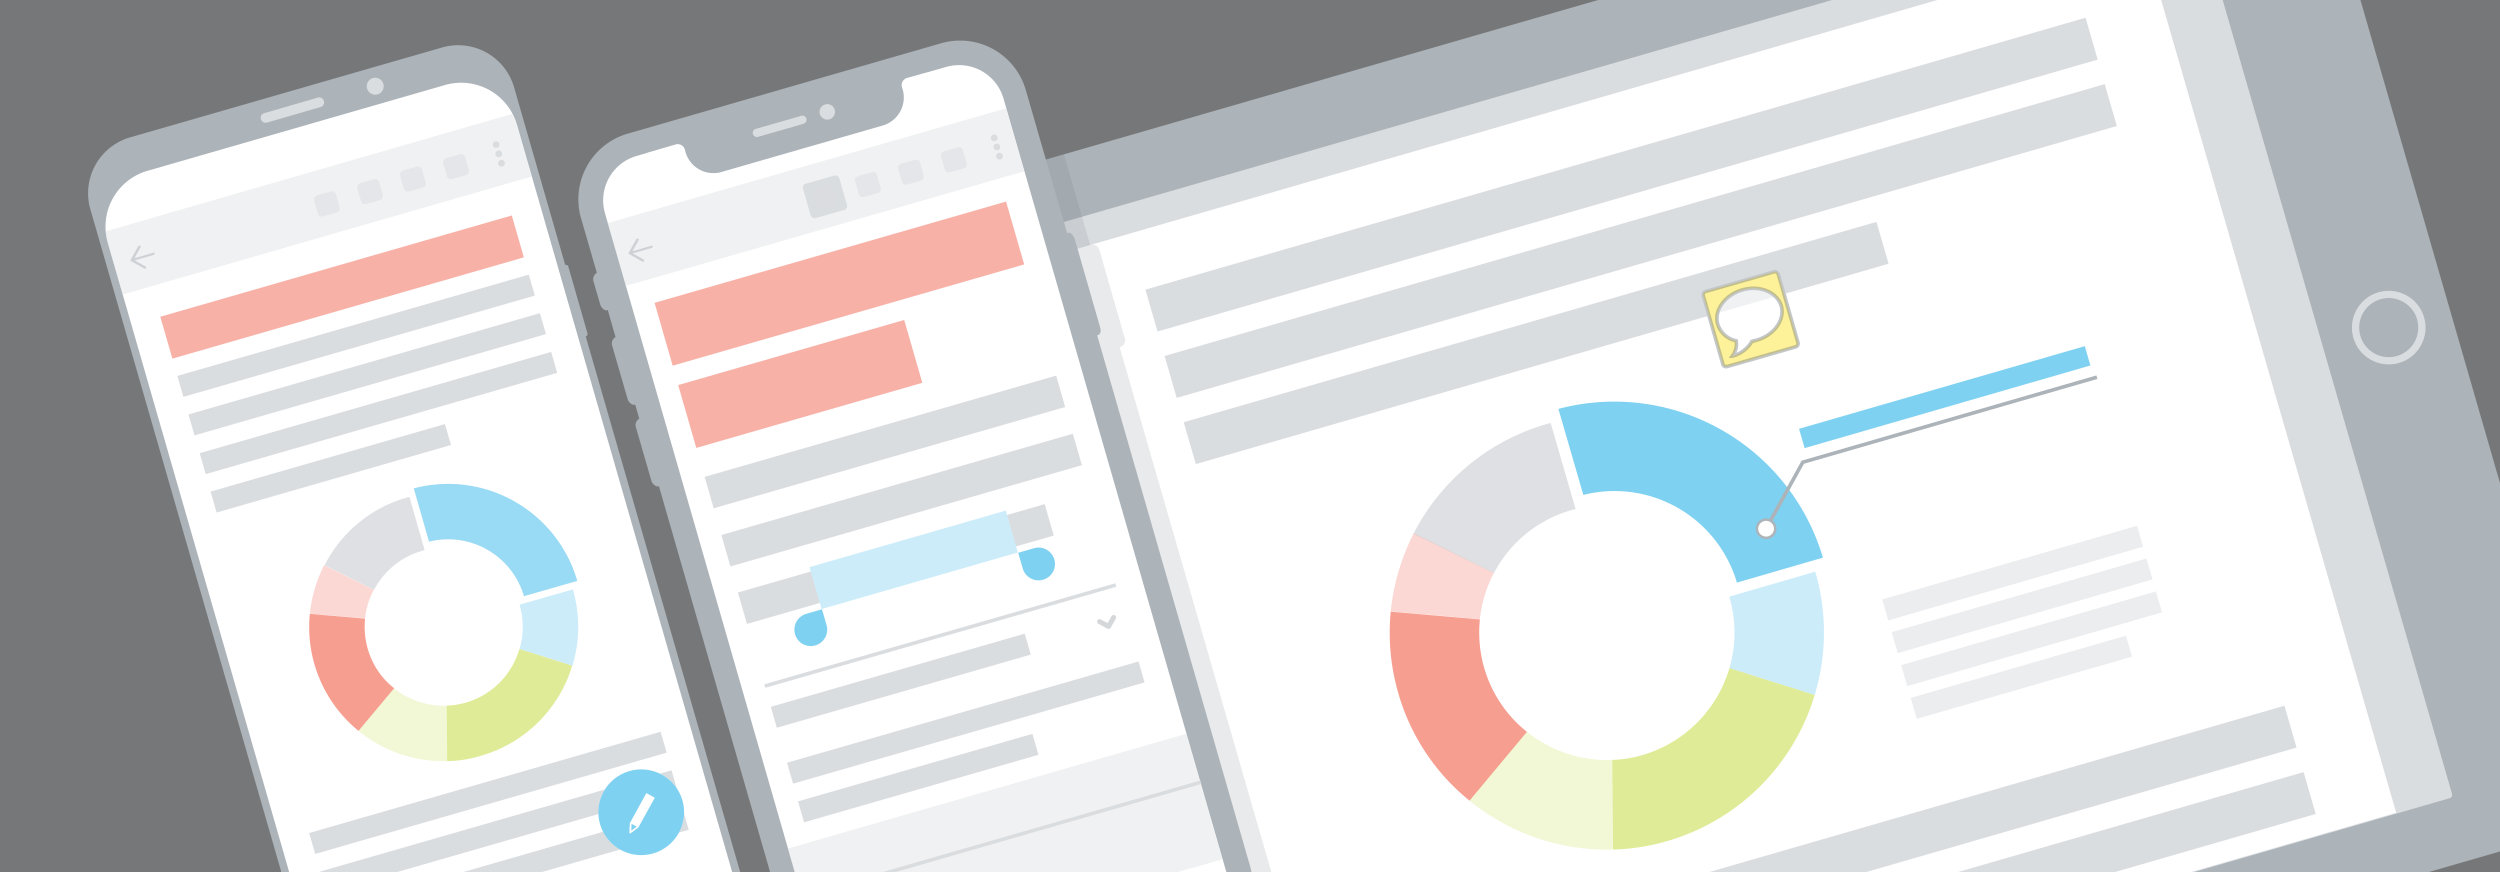 <svg xmlns="http://www.w3.org/2000/svg" xmlns:xlink="http://www.w3.org/1999/xlink" viewBox="5656 254 688 240">
  <rect x="5656" y="254" width="688" height="240" fill="#333333" stroke="none"/>
  <defs>
    <style>
      .cls-1, .cls-15, .cls-4 {
        fill: #dadde0;
      }

      .cls-1, .cls-13, .cls-19, .cls-20, .cls-25 {
        opacity: 0.4;
      }

      .cls-2 {
        clip-path: url(#clip-path);
      }

      .cls-13, .cls-21, .cls-3 {
        fill: #acb3b9;
      }

      .cls-14, .cls-22, .cls-23, .cls-24, .cls-5 {
        fill: none;
      }

      .cls-22, .cls-24, .cls-5 {
        stroke: #dadde0;
      }

      .cls-14, .cls-17, .cls-19, .cls-22, .cls-23, .cls-24, .cls-5 {
        stroke-miterlimit: 10;
      }

      .cls-5 {
        stroke-width: 2px;
      }

      .cls-17, .cls-18, .cls-6 {
        fill: #fff;
      }

      .cls-25, .cls-7, .cls-8 {
        fill: #00a4e4;
      }

      .cls-11, .cls-15, .cls-21, .cls-23, .cls-7, .cls-9 {
        opacity: 0.5;
      }

      .cls-10, .cls-12, .cls-8 {
        opacity: 0.2;
      }

      .cls-10, .cls-9 {
        fill: #c1d82f;
      }

      .cls-11, .cls-12, .cls-20 {
        fill: #ef3e23;
      }

      .cls-14, .cls-23 {
        stroke: #acb3b9;
      }

      .cls-16 {
        fill: #6b737b;
        opacity: 0.15;
      }

      .cls-17 {
        stroke: #fff;
      }

      .cls-18 {
        opacity: 0.6;
      }

      .cls-19 {
        fill: #fbdd00;
        stroke: #6b737b;
      }

      .cls-23 {
        stroke-linecap: round;
        stroke-linejoin: round;
        stroke-width: 1.383px;
      }

      .cls-24 {
        stroke-width: 0.999px;
      }
    </style>
    <clipPath id="clip-path">
      <rect id="Rectangle_138712" data-name="Rectangle 138712" width="688" height="240"/>
    </clipPath>
  </defs>
  <g id="Group_59835" data-name="Group 59835" transform="translate(5656 176.3)">
    <rect id="Rectangle_138711" data-name="Rectangle 138711" class="cls-1" width="688" height="240" transform="translate(0 77.7)"/>
    <g id="Group_60012" data-name="Group 60012" transform="translate(0 77.7)">
      <g id="Group_59997" data-name="Group 59997" class="cls-2">
        <path id="Path_34419" data-name="Path 34419" class="cls-3" d="M756.59,12.592l71.933,249a17.415,17.415,0,0,1-11.867,21.533L449.19,389.326a17.415,17.415,0,0,1-21.533-11.867l-72-249.067a17.415,17.415,0,0,1,11.867-21.533L735.056.659A17.425,17.425,0,0,1,756.59,12.592Z" transform="translate(-118.323 -51.792)"/>
        <path id="Path_34420" data-name="Path 34420" class="cls-4" d="M740.05,35.752l71.133,246.2a.954.954,0,0,1-.667,1.2L481.45,378.219a.954.954,0,0,1-1.2-.667l-71.067-246.2a.954.954,0,0,1,.667-1.2l329-95.067A1.008,1.008,0,0,1,740.05,35.752Z" transform="translate(-136.383 -63.485)"/>
        <circle id="Ellipse_150" data-name="Ellipse 150" class="cls-4" cx="2.467" cy="2.467" r="2.467" transform="translate(288.862 194.048) rotate(-16.111)"/>
        <circle id="Ellipse_151" data-name="Ellipse 151" class="cls-5" cx="9.133" cy="9.133" r="9.133" transform="translate(646.072 83.919) rotate(-16.111)"/>
      </g>
      <g id="Group_60003" data-name="Group 60003" class="cls-2">
        <rect id="Rectangle_138713" data-name="Rectangle 138713" class="cls-6" width="312" height="249.933" transform="translate(290.274 70.245) rotate(-16.13)"/>
        <rect id="Rectangle_138714" data-name="Rectangle 138714" class="cls-4" width="269.333" height="12" transform="translate(315.22 79.7) rotate(-16.13)"/>
        <rect id="Rectangle_138715" data-name="Rectangle 138715" class="cls-4" width="269.333" height="12" transform="translate(320.491 97.969) rotate(-16.13)"/>
        <rect id="Rectangle_138716" data-name="Rectangle 138716" class="cls-4" width="198.467" height="12" transform="translate(325.754 116.19) rotate(-16.13)"/>
        <g id="Group_60002" data-name="Group 60002" transform="translate(382.446 95.261)">
          <path id="Path_34421" data-name="Path 34421" class="cls-7" d="M643.3,245.488l6.867,23.667a35.127,35.127,0,0,1,42.267,24.133l23.667-6.867A59.869,59.869,0,0,0,643.3,245.488Z" transform="translate(-596.88 -228.216)"/>
          <path id="Path_34422" data-name="Path 34422" class="cls-8" d="M713.867,320.7a34.757,34.757,0,0,1,0,19.533l23.467,7.4a59.459,59.459,0,0,0,.2-33.8c0-.067,0-.067-.067-.133L713.8,320.567A.233.233,0,0,1,713.867,320.7Z" transform="translate(-620.38 -251.628)"/>
          <path id="Path_34423" data-name="Path 34423" class="cls-9" d="M721.233,360.9l-23.467-7.4a35.222,35.222,0,0,1-23.933,23.933,32.918,32.918,0,0,1-8.333,1.333l.2,24.667a58.046,58.046,0,0,0,14.933-2.333A59.671,59.671,0,0,0,721.233,360.9Z" transform="translate(-604.28 -264.894)"/>
          <path id="Path_34424" data-name="Path 34424" class="cls-10" d="M645.967,412.167l-.2-24.667a35.285,35.285,0,0,1-23.467-7.8l-15.8,18.933A59.809,59.809,0,0,0,645.967,412.167Z" transform="translate(-584.613 -273.628)"/>
          <path id="Path_34425" data-name="Path 34425" class="cls-11" d="M599.69,345.733a35.385,35.385,0,0,1-1.2-13.4L573.957,330.2a59.869,59.869,0,0,0,2.067,22.4,58.894,58.894,0,0,0,19.6,29.6l15.8-18.933A34.948,34.948,0,0,1,599.69,345.733Z" transform="translate(-573.67 -257.128)"/>
          <path id="Path_34426" data-name="Path 34426" class="cls-12" d="M574.1,319.333l24.533,2.133a35.329,35.329,0,0,1,3.867-12.733L580.433,297.8A60.842,60.842,0,0,0,574.1,319.333Z" transform="translate(-573.813 -246.328)"/>
          <path id="Path_34427" data-name="Path 34427" class="cls-13" d="M605.633,293.633h0A34.794,34.794,0,0,1,626.9,276.3c.4-.133.8-.2,1.2-.333h0L621.233,252.3c-.4.133-.8.2-1.2.333A59.662,59.662,0,0,0,583.5,282.767Z" transform="translate(-576.946 -231.161)"/>
          <g id="Group_60001" data-name="Group 60001" transform="translate(100.148 8.539)">
            <g id="Group_60000" data-name="Group 60000">
              <path id="Path_34428" data-name="Path 34428" class="cls-14" d="M728.9,275.267,739.1,256.8l80.933-23.4" transform="translate(-725.561 -233.4)"/>
              <g id="Group_59999" data-name="Group 59999" transform="translate(0 38.254)">
                <g id="Group_59998" data-name="Group 59998">
                  <circle id="Ellipse_152" data-name="Ellipse 152" class="cls-6" cx="2.533" cy="2.533" r="2.533" transform="translate(0 4.437) rotate(-61.131)"/>
                  <path id="Path_34429" data-name="Path 34429" class="cls-3" d="M730.128,295.895a2.849,2.849,0,1,0-3.867,1.133,2.8,2.8,0,0,0,3.867-1.133C730.861,294.561,729.328,297.295,730.128,295.895Zm-4.4-2.4a2.163,2.163,0,1,1,.867,2.933,2.11,2.11,0,0,1-.867-2.933Z" transform="translate(-724.189 -291.082)"/>
                </g>
              </g>
            </g>
          </g>
          <rect id="Rectangle_138717" data-name="Rectangle 138717" class="cls-7" width="81.867" height="5.533" transform="translate(112.648 22.743) rotate(-16.13)"/>
          <rect id="Rectangle_138718" data-name="Rectangle 138718" class="cls-15" width="73" height="6" transform="translate(135.544 69.711) rotate(-16.13)"/>
          <rect id="Rectangle_138719" data-name="Rectangle 138719" class="cls-15" width="73" height="6" transform="translate(138.134 78.715) rotate(-16.13)"/>
          <rect id="Rectangle_138720" data-name="Rectangle 138720" class="cls-15" width="73" height="6" transform="translate(140.742 87.784) rotate(-16.13)"/>
          <rect id="Rectangle_138721" data-name="Rectangle 138721" class="cls-15" width="61.667" height="6" transform="translate(143.381 96.801) rotate(-16.13)"/>
        </g>
        <rect id="Rectangle_138722" data-name="Rectangle 138722" class="cls-4" width="269.333" height="12" transform="translate(369.948 269.033) rotate(-16.13)"/>
        <rect id="Rectangle_138723" data-name="Rectangle 138723" class="cls-4" width="269.333" height="12" transform="translate(375.219 287.302) rotate(-16.13)"/>
      </g>
      <g id="Group_60004" data-name="Group 60004" class="cls-2">
        <path id="Path_34430" data-name="Path 34430" class="cls-16" d="M455.99,363.867a18.72,18.72,0,0,0,12.733-23.133L426.456,194.467h.067A1.955,1.955,0,0,0,427.856,192l-7-24.333a1.955,1.955,0,0,0-2.467-1.333h-.067l-7.2-24.933-43.6,12.6a17.415,17.415,0,0,0-11.867,21.533l58,200.6Z" transform="translate(-118.323 -98.933)"/>
      </g>
      <g id="Group_60005" data-name="Group 60005" class="cls-2">
        <path id="Path_34431" data-name="Path 34431" class="cls-17" d="M722.55,189.883l-18.8,5.4a.954.954,0,0,0-.667,1.2l5.4,18.8a.954.954,0,0,0,1.2.667l18.8-5.4a.954.954,0,0,0,.667-1.2l-5.4-18.8A.954.954,0,0,0,722.55,189.883Zm-4.733,18.8c-.467.133-.867.2-1.333.333a8.928,8.928,0,0,1-5.333,4.067h-.067a5.454,5.454,0,0,0,1.067-4.2,6.772,6.772,0,0,1-5.067-4.533c-1.133-3.8,1.933-8.067,6.733-9.467s9.6.6,10.733,4.4C725.616,203.083,722.616,207.283,717.816,208.683Z" transform="translate(-234.35 -115.083)"/>
        <path id="Path_34432" data-name="Path 34432" class="cls-18" d="M728.483,210.55l-18.8,5.4a.954.954,0,0,1-1.2-.667l-5.4-18.8a.954.954,0,0,1,.667-1.2l18.8-5.4a.954.954,0,0,1,1.2.667l5.4,18.8A1.014,1.014,0,0,1,728.483,210.55Z" transform="translate(-234.35 -115.083)"/>
        <path id="Path_34433" data-name="Path 34433" class="cls-19" d="M722.55,189.883l-18.8,5.4a.954.954,0,0,0-.667,1.2l5.4,18.8a.954.954,0,0,0,1.2.667l18.8-5.4a.954.954,0,0,0,.667-1.2l-5.4-18.8A.954.954,0,0,0,722.55,189.883Zm-4.733,18.8c-.467.133-.867.2-1.333.333a8.928,8.928,0,0,1-5.333,4.067h-.067a5.454,5.454,0,0,0,1.067-4.2,6.772,6.772,0,0,1-5.067-4.533c-1.133-3.8,1.933-8.067,6.733-9.467s9.6.6,10.733,4.4C725.616,203.083,722.616,207.283,717.816,208.683Z" transform="translate(-234.35 -115.083)"/>
      </g>
      <g id="Group_60010" data-name="Group 60010" class="cls-2">
        <path id="Path_34434" data-name="Path 34434" class="cls-3" d="M373.245,147.412h0l-11.4-39.467a18.813,18.813,0,0,0-23.133-12.8l-86.467,24.933a18.813,18.813,0,0,0-12.8,23.133l4.4,15.2-.2.067a2.085,2.085,0,0,0-.733,2.267l1.867,6.4c.333,1.067,1.4,1.667,1.867,1.533l.2-.067,2.133,7.467-.2.067a2.085,2.085,0,0,0-.733,2.267l4.267,14.733c.333,1.067,1.4,1.667,1.867,1.533l.2-.067,1.133,3.933-.2.067a2.085,2.085,0,0,0-.733,2.267l4.267,14.733c.333,1.067,1.4,1.667,1.867,1.533l.2-.067,40.333,140a18.813,18.813,0,0,0,23.133,12.8l86.467-24.933a18.813,18.813,0,0,0,12.8-23.133L381.512,175.545h.067c1.067-.333,1-1.267.733-2.267l-7-24.333C374.778,147.878,374.312,147.078,373.245,147.412Z" transform="translate(-79.578 -83.278)"/>
        <path id="Path_34435" data-name="Path 34435" class="cls-6" d="M343.454,105.053l-5.133,1.467h-.067l-5.667,1.6a2.048,2.048,0,0,0-1.4,2.467l.267.867a8.03,8.03,0,0,1-5.533,9.733l-44.4,12.8a8,8,0,0,1-9.8-5.2l-.267-1a2.048,2.048,0,0,0-2.467-1.4l-7.8,2.267a.065.065,0,0,0-.067.067l-3,.867a12.726,12.726,0,0,0-8.667,15.667L310.72,357.92a12.725,12.725,0,0,0,15.667,8.667l85.333-24.6a12.725,12.725,0,0,0,8.667-15.667L359.12,113.653A12.74,12.74,0,0,0,343.454,105.053Z" transform="translate(-82.987 -86.653)"/>
        <path id="Path_34436" data-name="Path 34436" class="cls-1" d="M360.467,122.4l-92.4,26.6-1.333.4L250.8,154l5,17.267,15.933-4.533,1.333-.4,92.4-26.6Z" transform="translate(-83.6 -92.6)"/>
        <path id="Path_34437" data-name="Path 34437" class="cls-4" d="M342.741,159.641l-7.733,2.2a1.15,1.15,0,0,1-1.467-.8l-2.067-7.2a1.15,1.15,0,0,1,.8-1.467l7.733-2.2a1.15,1.15,0,0,1,1.467.8l2.067,7.2A1.106,1.106,0,0,1,342.741,159.641Z" transform="translate(-110.474 -101.841)"/>
        <circle id="Ellipse_153" data-name="Ellipse 153" class="cls-4" cx="2.133" cy="2.133" r="2.133" transform="translate(225.029 29.33) rotate(-16.07)"/>
        <path id="Path_34438" data-name="Path 34438" class="cls-4" d="M324.707,127.674l-12.533,3.6a1.138,1.138,0,0,1-1.4-.8h0a1.138,1.138,0,0,1,.8-1.4l12.533-3.6a1.138,1.138,0,0,1,1.4.8h0A1.194,1.194,0,0,1,324.707,127.674Z" transform="translate(-103.574 -93.607)"/>
        <path id="Path_34439" data-name="Path 34439" class="cls-3" d="M435.916,461.416,396.85,472.683a1.056,1.056,0,0,1-1.267-.667h0a1.056,1.056,0,0,1,.667-1.267l39.067-11.267a1.056,1.056,0,0,1,1.267.667h0A1.056,1.056,0,0,1,435.916,461.416Z" transform="translate(-131.85 -204.95)"/>
        <rect id="Rectangle_138727" data-name="Rectangle 138727" class="cls-4" width="100.667" height="9" transform="translate(193.918 131.228) rotate(-16.07)"/>
        <rect id="Rectangle_138728" data-name="Rectangle 138728" class="cls-4" width="72.733" height="6" transform="translate(212.118 194.513) rotate(-16.07)"/>
        <rect id="Rectangle_138729" data-name="Rectangle 138729" class="cls-4" width="100.667" height="6" transform="translate(216.591 209.898) rotate(-16.07)"/>
        <rect id="Rectangle_138730" data-name="Rectangle 138730" class="cls-4" width="67.133" height="6" transform="translate(219.611 220.537) rotate(-16.07)"/>
        <path id="Path_34440" data-name="Path 34440" class="cls-15" d="M341.374,159.707l-3.733,1.067a1.15,1.15,0,0,1-1.467-.8l-1-3.467a1.15,1.15,0,0,1,.8-1.467l3.733-1.067a1.15,1.15,0,0,1,1.467.8l1,3.467A1.109,1.109,0,0,1,341.374,159.707Z" transform="translate(-111.707 -103.107)"/>
        <rect id="Rectangle_138731" data-name="Rectangle 138731" class="cls-20" width="100.667" height="18" transform="translate(180.137 83.335) rotate(-16.07)"/>
        <path id="Path_34441" data-name="Path 34441" class="cls-21" d="M265.833,178.12l-5.267,1.533,1.667-3a.343.343,0,0,0-.6-.333l-2.067,3.667c0,.067-.067.067-.067.133a.4.4,0,0,0,.067.267.065.065,0,0,0,.067.067l3.667,2.067a.2.2,0,0,0,.267,0c.067,0,.133-.067.2-.133a.442.442,0,0,0-.133-.467l-3-1.667,5.267-1.533a.3.3,0,0,0,.2-.4C266.167,178.187,266.033,178.12,265.833,178.12Z" transform="translate(-86.5 -110.52)"/>
        <path id="Path_34442" data-name="Path 34442" class="cls-15" d="M359.174,154.507l-3.733,1.067a1.15,1.15,0,0,1-1.467-.8l-1-3.467a1.15,1.15,0,0,1,.8-1.467l3.733-1.067a1.15,1.15,0,0,1,1.467.8l1,3.467A1.106,1.106,0,0,1,359.174,154.507Z" transform="translate(-117.641 -101.374)"/>
        <path id="Path_34443" data-name="Path 34443" class="cls-15" d="M376.974,149.407l-3.733,1.067a1.15,1.15,0,0,1-1.467-.8l-1-3.467a1.15,1.15,0,0,1,.8-1.467l3.733-1.067a1.15,1.15,0,0,1,1.467.8l1,3.467A1.208,1.208,0,0,1,376.974,149.407Z" transform="translate(-123.574 -99.674)"/>
        <path id="Path_34444" data-name="Path 34444" class="cls-15" d="M394.674,144.307l-3.733,1.067a1.15,1.15,0,0,1-1.467-.8l-1-3.467a1.15,1.15,0,0,1,.8-1.467l3.733-1.067a1.15,1.15,0,0,1,1.467.8l1,3.467A1.155,1.155,0,0,1,394.674,144.307Z" transform="translate(-129.474 -97.974)"/>
        <circle id="Ellipse_154" data-name="Ellipse 154" class="cls-4" cx="0.933" cy="0.933" r="0.933" transform="translate(272.446 37.282) rotate(-16.07)"/>
        <circle id="Ellipse_155" data-name="Ellipse 155" class="cls-4" cx="0.933" cy="0.933" r="0.933" transform="translate(273.172 39.818) rotate(-16.07)"/>
        <circle id="Ellipse_156" data-name="Ellipse 156" class="cls-4" cx="0.933" cy="0.933" r="0.933" transform="translate(273.897 42.353) rotate(-16.07)"/>
        <rect id="Rectangle_138732" data-name="Rectangle 138732" class="cls-20" width="64.733" height="18" transform="translate(186.634 105.969) rotate(-16.07)"/>
        <rect id="Rectangle_138733" data-name="Rectangle 138733" class="cls-4" width="100.667" height="9" transform="translate(198.514 147.231) rotate(-16.07)"/>
        <rect id="Rectangle_138734" data-name="Rectangle 138734" class="cls-4" width="87.867" height="9" transform="translate(203.071 163.057) rotate(-16.07)"/>
        <g id="Group_60009" data-name="Group 60009" transform="translate(218.629 140.516)">
          <g id="Group_60006" data-name="Group 60006" transform="translate(4.148)">
            <rect id="Rectangle_138735" data-name="Rectangle 138735" class="cls-6" width="56.2" height="12" transform="translate(0 15.556) rotate(-16.07)"/>
            <rect id="Rectangle_138736" data-name="Rectangle 138736" class="cls-8" width="56.2" height="12" transform="translate(0 15.556) rotate(-16.07)"/>
          </g>
          <g id="Group_60007" data-name="Group 60007" transform="translate(0 27.151)">
            <path id="Path_34445" data-name="Path 34445" class="cls-6" d="M335.514,329.2l-4.333,1.267a4.518,4.518,0,0,0-3.067,5.6,4.466,4.466,0,0,0,5.6,3.067,4.518,4.518,0,0,0,3.067-5.6h0Z" transform="translate(-327.943 -329.2)"/>
            <path id="Path_34446" data-name="Path 34446" class="cls-7" d="M335.514,329.2l-4.333,1.267a4.518,4.518,0,0,0-3.067,5.6,4.466,4.466,0,0,0,5.6,3.067,4.518,4.518,0,0,0,3.067-5.6h0Z" transform="translate(-327.943 -329.2)"/>
          </g>
          <g id="Group_60008" data-name="Group 60008" transform="translate(61.571 10.179)">
            <path id="Path_34447" data-name="Path 34447" class="cls-6" d="M420.3,305.181l1.267,4.333a4.518,4.518,0,0,0,5.6,3.067,4.466,4.466,0,0,0,3.067-5.6,4.518,4.518,0,0,0-5.6-3.067h0Z" transform="translate(-420.3 -303.743)"/>
            <path id="Path_34448" data-name="Path 34448" class="cls-7" d="M420.3,305.181l1.267,4.333a4.518,4.518,0,0,0,5.6,3.067,4.466,4.466,0,0,0,3.067-5.6,4.518,4.518,0,0,0-5.6-3.067h0Z" transform="translate(-420.3 -303.743)"/>
          </g>
        </g>
        <line id="Line_70" data-name="Line 70" class="cls-22" y1="27.8" x2="96.6" transform="translate(210.467 161)"/>
        <path id="Path_34449" data-name="Path 34449" class="cls-23" d="M457.767,332.6l-1.4,2.467-2.467-1.333" transform="translate(-151.3 -162.667)"/>
        <path id="Path_34450" data-name="Path 34450" class="cls-1" d="M434.867,380.6l-92.4,26.6-1.333.4L325.2,412.2l9.933,34.533,15.933-4.6,1.333-.4,92.4-26.6Z" transform="translate(-108.4 -178.667)"/>
        <line id="Line_71" data-name="Line 71" class="cls-24" y1="31.6" x2="109.667" transform="translate(220.8 215.267)"/>
      </g>
      <g id="Group_60011" data-name="Group 60011" class="cls-2">
        <path id="Path_34451" data-name="Path 34451" class="cls-3" d="M168.449,157.049a1.164,1.164,0,0,0-.8-.267l-14.067-48.867a16.012,16.012,0,0,0-19.8-10.933L47.915,121.715a16.012,16.012,0,0,0-10.933,19.8l65,225.6a16.012,16.012,0,0,0,19.8,10.933l85.867-24.733a16.012,16.012,0,0,0,10.933-19.8l-45.267-157a1.059,1.059,0,0,0,.533-.667Z" transform="translate(-12.115 -83.915)"/>
        <path id="Path_34452" data-name="Path 34452" class="cls-4" d="M124.074,120.574l-14.733,4.267a1.333,1.333,0,0,1-1.667-.933h0a1.333,1.333,0,0,1,.933-1.667l14.733-4.267a1.333,1.333,0,0,1,1.667.933h0A1.333,1.333,0,0,1,124.074,120.574Z" transform="translate(-35.874 -91.108)"/>
        <circle id="Ellipse_157" data-name="Ellipse 157" class="cls-4" cx="2.333" cy="2.333" r="2.333" transform="translate(100.372 22.128) rotate(-16.075)"/>
        <path id="Path_34453" data-name="Path 34453" class="cls-6" d="M205.315,349.549l-81.867,23.6a15.982,15.982,0,0,1-19.8-10.933L44.182,155.882a15.983,15.983,0,0,1,10.933-19.8l81.867-23.6a15.983,15.983,0,0,1,19.8,10.933l59.4,206.267A16.044,16.044,0,0,1,205.315,349.549Z" transform="translate(-14.515 -89.082)"/>
        <rect id="Rectangle_138738" data-name="Rectangle 138738" class="cls-4" width="100.667" height="6" transform="translate(48.798 103.452) rotate(-16.075)"/>
        <rect id="Rectangle_138739" data-name="Rectangle 138739" class="cls-4" width="100.667" height="6" transform="translate(51.863 114.05) rotate(-16.075)"/>
        <rect id="Rectangle_138740" data-name="Rectangle 138740" class="cls-4" width="100.667" height="6" transform="translate(54.946 124.711) rotate(-16.075)"/>
        <rect id="Rectangle_138741" data-name="Rectangle 138741" class="cls-4" width="67.133" height="6" transform="translate(57.947 135.285) rotate(-16.075)"/>
        <rect id="Rectangle_138742" data-name="Rectangle 138742" class="cls-4" width="100.667" height="6" transform="translate(85.073 229.244) rotate(-16.075)"/>
        <rect id="Rectangle_138743" data-name="Rectangle 138743" class="cls-4" width="100.667" height="6" transform="translate(88.074 239.859) rotate(-16.075)"/>
        <rect id="Rectangle_138744" data-name="Rectangle 138744" class="cls-4" width="100.667" height="6" transform="translate(91.138 250.456) rotate(-16.075)"/>
        <rect id="Rectangle_138745" data-name="Rectangle 138745" class="cls-4" width="50.133" height="6" transform="translate(94.215 261.051) rotate(-16.075)"/>
        <path id="Path_34454" data-name="Path 34454" class="cls-1" d="M155.533,124.7,62,151.7l-1.333.4L43.6,157.033a14.731,14.731,0,0,0,.6,3.267l4.067,14.133,17.333-5,1.333-.4L160.8,141.967l-4.4-15.333A17,17,0,0,0,155.533,124.7Z" transform="translate(-14.533 -93.367)"/>
        <path id="Path_34455" data-name="Path 34455" class="cls-15" d="M135.874,162.507l-3.733,1.067a1.15,1.15,0,0,1-1.467-.8l-1-3.467a1.15,1.15,0,0,1,.8-1.467l3.733-1.067a1.15,1.15,0,0,1,1.467.8l1,3.467A1.208,1.208,0,0,1,135.874,162.507Z" transform="translate(-43.207 -104.041)"/>
        <rect id="Rectangle_138746" data-name="Rectangle 138746" class="cls-20" width="100.667" height="12" transform="translate(44.114 87.165) rotate(-16.075)"/>
        <path id="Path_34456" data-name="Path 34456" class="cls-21" d="M60.233,181.02l-5.267,1.533,1.667-3a.343.343,0,0,0-.6-.333l-2.067,3.667c0,.067-.067.067-.067.133a.4.4,0,0,0,.067.267.065.065,0,0,0,.067.067L57.7,185.42a.2.2,0,0,0,.267,0c.067-.067.133-.067.2-.133a.442.442,0,0,0-.133-.467l-3-1.667L60.3,181.62a.3.3,0,0,0,.2-.4C60.633,181.02,60.433,180.954,60.233,181.02Z" transform="translate(-17.967 -111.487)"/>
        <path id="Path_34457" data-name="Path 34457" class="cls-15" d="M153.674,157.407l-3.733,1.067a1.15,1.15,0,0,1-1.467-.8l-1-3.467a1.15,1.15,0,0,1,.8-1.467l3.733-1.067a1.15,1.15,0,0,1,1.467.8l1,3.467A1.208,1.208,0,0,1,153.674,157.407Z" transform="translate(-49.141 -102.341)"/>
        <path id="Path_34458" data-name="Path 34458" class="cls-15" d="M171.374,152.207l-3.733,1.067a1.15,1.15,0,0,1-1.467-.8l-1-3.467a1.15,1.15,0,0,1,.8-1.467l3.733-1.067a1.15,1.15,0,0,1,1.467.8l1,3.467A1.106,1.106,0,0,1,171.374,152.207Z" transform="translate(-55.041 -100.607)"/>
        <path id="Path_34459" data-name="Path 34459" class="cls-15" d="M189.174,147.107l-3.733,1.067a1.15,1.15,0,0,1-1.467-.8l-1-3.467a1.15,1.15,0,0,1,.8-1.467l3.733-1.067a1.15,1.15,0,0,1,1.467.8l1,3.467A1.208,1.208,0,0,1,189.174,147.107Z" transform="translate(-60.974 -98.907)"/>
        <circle id="Ellipse_158" data-name="Ellipse 158" class="cls-4" cx="0.933" cy="0.933" r="0.933" transform="translate(135.385 39.162) rotate(-16.075)"/>
        <circle id="Ellipse_159" data-name="Ellipse 159" class="cls-4" cx="0.933" cy="0.933" r="0.933" transform="translate(136.111 41.698) rotate(-16.075)"/>
        <circle id="Ellipse_160" data-name="Ellipse 160" class="cls-4" cx="0.933" cy="0.933" r="0.933" transform="translate(136.855 44.298) rotate(-16.075)"/>
        <path id="Path_34460" data-name="Path 34460" class="cls-25" d="M170.8,278.68l4.2,14.667a21.737,21.737,0,0,1,26.133,15l14.667-4.2A36.993,36.993,0,0,0,170.8,278.68Z" transform="translate(-56.933 -144.28)"/>
        <path id="Path_34461" data-name="Path 34461" class="cls-8" d="M214.485,325.333a21.828,21.828,0,0,1,0,12.067l14.533,4.6a36.642,36.642,0,0,0,.133-20.933V321l-14.667,4.2C214.419,325.267,214.485,325.267,214.485,325.333Z" transform="translate(-71.485 -158.8)"/>
        <path id="Path_34462" data-name="Path 34462" class="cls-9" d="M218.933,350.2,204.4,345.6a21.564,21.564,0,0,1-14.867,14.8,23.436,23.436,0,0,1-5.133.8l.133,15.267A34.433,34.433,0,0,0,193.8,375,36.83,36.83,0,0,0,218.933,350.2Z" transform="translate(-61.467 -167)"/>
        <path id="Path_34463" data-name="Path 34463" class="cls-10" d="M172.4,381.867l-.133-15.267a21.858,21.858,0,0,1-14.533-4.8L148,373.533A36.9,36.9,0,0,0,172.4,381.867Z" transform="translate(-49.333 -172.4)"/>
        <path id="Path_34464" data-name="Path 34464" class="cls-11" d="M143.74,340.7a22.039,22.039,0,0,1-.733-8.267l-15.2-1.333a36.809,36.809,0,0,0,13.4,32.2l9.8-11.733A21.049,21.049,0,0,1,143.74,340.7Z" transform="translate(-42.54 -162.167)"/>
        <path id="Path_34465" data-name="Path 34465" class="cls-12" d="M127.9,324.333l15.2,1.333a21.21,21.21,0,0,1,2.4-7.867L131.833,311A38.962,38.962,0,0,0,127.9,324.333Z" transform="translate(-42.633 -155.467)"/>
        <path id="Path_34466" data-name="Path 34466" class="cls-13" d="M147.6,308.4h0a21.626,21.626,0,0,1,13.2-10.733c.267-.067.467-.133.733-.2h0l-4.2-14.667c-.267.067-.467.133-.733.2A36.673,36.673,0,0,0,134,301.6Z" transform="translate(-44.667 -146.067)"/>
        <circle id="Ellipse_161" data-name="Ellipse 161" class="cls-6" cx="11.8" cy="11.8" r="11.8" transform="translate(161.858 215.462) rotate(-16.075)"/>
        <circle id="Ellipse_162" data-name="Ellipse 162" class="cls-7" cx="11.8" cy="11.8" r="11.8" transform="translate(161.858 215.462) rotate(-16.075)"/>
        <path id="Path_34467" data-name="Path 34467" class="cls-6" d="M266.8,406.367l-2.333-1.267-4.533,8.267h0l-.133,2.6c0,.067.067.2.133.2s.133.067.2,0a.065.065,0,0,0,.067-.067l2.067-1.533h0Zm-6.467,9.067.067-1.867,1.4.733Z" transform="translate(-86.6 -186.833)"/>
      </g>
    </g>
  </g>
</svg>
